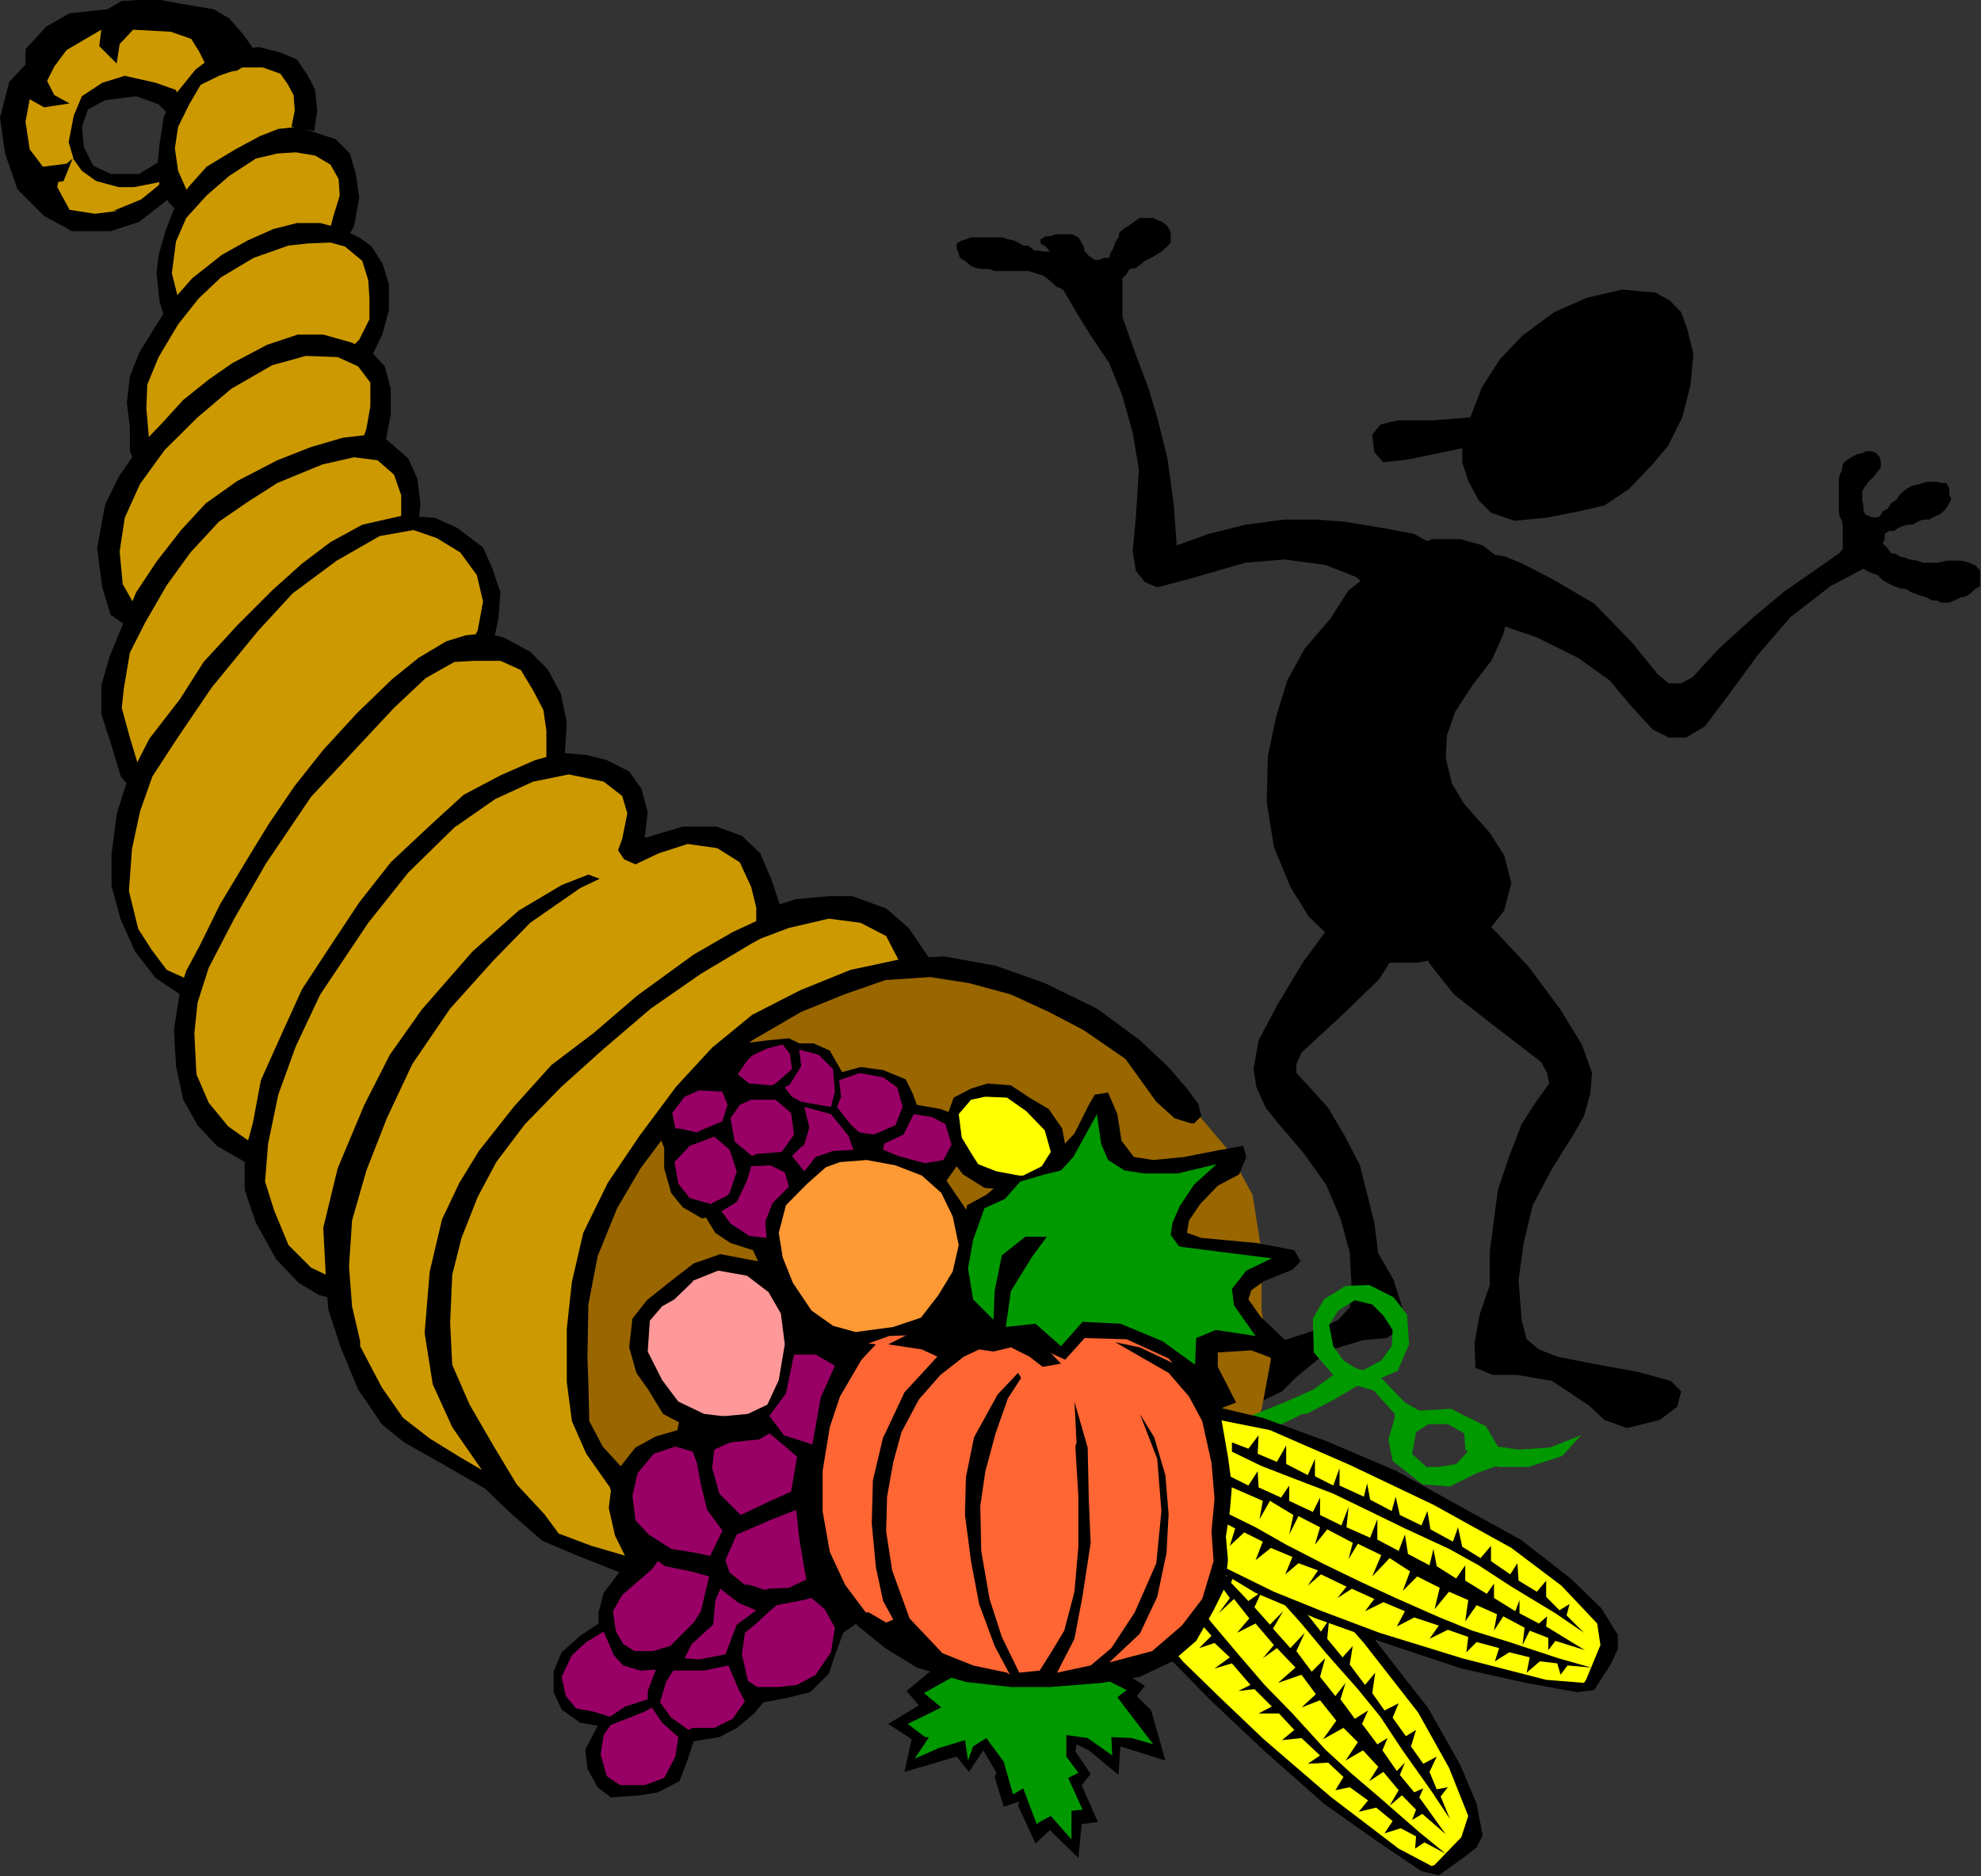 <?xml version="1.0" encoding="UTF-8" standalone="no"?>
<svg
   xmlns:ooo="http://xml.openoffice.org/svg/export"
   xmlns:dc="http://purl.org/dc/elements/1.1/"
   xmlns:cc="http://creativecommons.org/ns#"
   xmlns:rdf="http://www.w3.org/1999/02/22-rdf-syntax-ns#"
   xmlns:svg="http://www.w3.org/2000/svg"
   xmlns="http://www.w3.org/2000/svg"
   xmlns:sodipodi="http://sodipodi.sourceforge.net/DTD/sodipodi-0.dtd"
   xmlns:inkscape="http://www.inkscape.org/namespaces/inkscape"
   version="1.2"
   width="85.42mm"
   height="80.92mm"
   viewBox="0 0 8542 8092"
   preserveAspectRatio="xMidYMid"
   xml:space="preserve"
   id="svg197"
   sodipodi:docname="corncpia.svg"
   style="fill-rule:evenodd;stroke-width:28.222;stroke-linejoin:round"
   inkscape:version="0.92.5 (2060ec1f9f, 2020-04-08)"><rect x="0" y="0" width="8542" height="8092" fill="#333333" stroke="none"/><sodipodi:namedview
   pagecolor="#ffffff"
   bordercolor="#666666"
   borderopacity="1"
   objecttolerance="10"
   gridtolerance="10"
   guidetolerance="10"
   inkscape:pageopacity="0"
   inkscape:pageshadow="2"
   inkscape:window-width="664"
   inkscape:window-height="487"
   id="namedview199"
   showgrid="false"
   inkscape:zoom="0.2102413"
   inkscape:cx="161.42362"
   inkscape:cy="152.91968"
   inkscape:window-x="0"
   inkscape:window-y="0"
   inkscape:window-maximized="0"
   inkscape:current-layer="svg197" />
 <defs
   class="ClipPathGroup"
   id="defs8">
  <clipPath
   id="presentation_clip_path"
   clipPathUnits="userSpaceOnUse">
   <rect
   x="0"
   y="0"
   width="21000"
   height="29700"
   id="rect2" />
  </clipPath>
  <clipPath
   id="presentation_clip_path_shrink"
   clipPathUnits="userSpaceOnUse">
   <rect
   x="21"
   y="29"
   width="20958"
   height="29641"
   id="rect5" />
  </clipPath>
 </defs>
 <defs
   class="TextShapeIndex"
   id="defs12">
  <g
   ooo:slide="id1"
   ooo:id-list="id3"
   id="g10" />
 </defs>
 <defs
   class="EmbeddedBulletChars"
   id="defs44">
  <g
   id="bullet-char-template-57356"
   transform="matrix(4.8828125e-4,0,0,-4.8828125e-4,0,0)">
   <path
   d="M 580,1141 1163,571 580,0 -4,571 Z"
   id="path14"
   inkscape:connector-curvature="0" />
  </g>
  <g
   id="bullet-char-template-57354"
   transform="matrix(4.8828125e-4,0,0,-4.8828125e-4,0,0)">
   <path
   d="M 8,1128 H 1137 V 0 H 8 Z"
   id="path17"
   inkscape:connector-curvature="0" />
  </g>
  <g
   id="bullet-char-template-10146"
   transform="matrix(4.8828125e-4,0,0,-4.8828125e-4,0,0)">
   <path
   d="M 174,0 602,739 174,1481 1456,739 Z M 1358,739 309,1346 659,739 Z"
   id="path20"
   inkscape:connector-curvature="0" />
  </g>
  <g
   id="bullet-char-template-10132"
   transform="matrix(4.8828125e-4,0,0,-4.8828125e-4,0,0)">
   <path
   d="M 2015,739 1276,0 H 717 l 543,543 H 174 v 393 h 1086 l -543,545 h 557 z"
   id="path23"
   inkscape:connector-curvature="0" />
  </g>
  <g
   id="bullet-char-template-10007"
   transform="matrix(4.8828125e-4,0,0,-4.8828125e-4,0,0)">
   <path
   d="m 0,-2 c -7,16 -16,29 -25,39 l 381,530 c -94,256 -141,385 -141,387 0,25 13,38 40,38 9,0 21,-2 34,-5 21,4 42,12 65,25 l 27,-13 111,-251 280,301 64,-25 24,25 c 21,-10 41,-24 62,-43 C 886,937 835,863 770,784 769,783 710,716 594,584 L 774,223 c 0,-27 -21,-55 -63,-84 l 16,-20 C 717,90 699,76 672,76 641,76 570,178 457,381 L 164,-76 c -22,-34 -53,-51 -92,-51 -42,0 -63,17 -64,51 -7,9 -10,24 -10,44 0,9 1,19 2,30 z"
   id="path26"
   inkscape:connector-curvature="0" />
  </g>
  <g
   id="bullet-char-template-10004"
   transform="matrix(4.8828125e-4,0,0,-4.8828125e-4,0,0)">
   <path
   d="M 285,-33 C 182,-33 111,30 74,156 52,228 41,333 41,471 c 0,78 14,145 41,201 34,71 87,106 158,106 53,0 88,-31 106,-94 l 23,-176 c 8,-64 28,-97 59,-98 l 735,706 c 11,11 33,17 66,17 42,0 63,-15 63,-46 V 965 c 0,-36 -10,-64 -30,-84 L 442,47 C 390,-6 338,-33 285,-33 Z"
   id="path29"
   inkscape:connector-curvature="0" />
  </g>
  <g
   id="bullet-char-template-9679"
   transform="matrix(4.8828125e-4,0,0,-4.8828125e-4,0,0)">
   <path
   d="M 813,0 C 632,0 489,54 383,161 276,268 223,411 223,592 c 0,181 53,324 160,431 106,107 249,161 430,161 179,0 323,-54 432,-161 108,-107 162,-251 162,-431 0,-180 -54,-324 -162,-431 C 1136,54 992,0 813,0 Z"
   id="path32"
   inkscape:connector-curvature="0" />
  </g>
  <g
   id="bullet-char-template-8226"
   transform="matrix(4.8828125e-4,0,0,-4.8828125e-4,0,0)">
   <path
   d="m 346,457 c -73,0 -137,26 -191,78 -54,51 -81,114 -81,188 0,73 27,136 81,188 54,52 118,78 191,78 73,0 134,-26 185,-79 51,-51 77,-114 77,-187 0,-75 -25,-137 -76,-188 -50,-52 -112,-78 -186,-78 z"
   id="path35"
   inkscape:connector-curvature="0" />
  </g>
  <g
   id="bullet-char-template-8211"
   transform="matrix(4.8828125e-4,0,0,-4.8828125e-4,0,0)">
   <path
   d="M -4,459 H 1135 V 606 H -4 Z"
   id="path38"
   inkscape:connector-curvature="0" />
  </g>
  <g
   id="bullet-char-template-61548"
   transform="matrix(4.8828125e-4,0,0,-4.8828125e-4,0,0)">
   <path
   d="m 173,740 c 0,163 58,303 173,419 116,115 255,173 419,173 163,0 302,-58 418,-173 116,-116 174,-256 174,-419 0,-163 -58,-303 -174,-418 C 1067,206 928,148 765,148 601,148 462,206 346,322 231,437 173,577 173,740 Z"
   id="path41"
   inkscape:connector-curvature="0" />
  </g>
 </defs>
 <g
   id="g49"
   transform="translate(-6229,-10804)">
  <g
   id="id2"
   class="Master_Slide">
   <g
   id="bg-id2"
   class="Background" />
   <g
   id="bo-id2"
   class="BackgroundObjects" />
  </g>
 </g>
 <g
   class="SlideGroup"
   id="g195"
   transform="translate(-6229,-10804)">
  <g
   id="g193">
   <g
   id="container-id1">
    <g
   id="id1"
   class="Slide"
   clip-path="url(#presentation_clip_path)">
     <g
   class="Page"
   id="g189">
      <g
   class="Graphic"
   id="g187">
       <g
   id="id3">
        <rect
   class="BoundingBox"
   x="6229"
   y="10804"
   width="8542"
   height="8092"
   id="rect51"
   style="fill:none;stroke:none" />
        <defs
   id="defs56">
         <clipPath
   id="clip_path_1"
   clipPathUnits="userSpaceOnUse">
          <path
   d="m 6229,10804 h 8541 v 8091 H 6229 Z"
   id="path53"
   inkscape:connector-curvature="0" />
         </clipPath>
        </defs>
        <g
   clip-path="url(#clip_path_1)"
   id="g184">
         <path
   d="m 12516,14709 97,48 75,75 133,142 137,185 92,150 44,123 -8,89 -27,97 -48,84 -89,141 -84,159 -39,163 -22,159 13,172 22,84 53,44 79,31 150,30 199,36 141,39 44,45 -17,66 -75,57 -142,35 -97,-35 -66,-62 -159,-106 -150,-26 h -106 l -75,-31 -4,-106 22,-123 44,-128 v -146 l 35,-265 49,-145 53,-137 62,-97 57,-79 -9,-45 -26,-48 -212,-163 -163,-128 -106,-133 -58,-128 27,-110 48,-44 75,18 z"
   id="path58"
   inkscape:connector-curvature="0"
   style="fill:#000000;stroke:none" />
         <path
   d="m 12110,14674 -92,52 -62,80 -110,150 -111,185 -79,150 -22,124 13,79 40,88 57,71 106,124 97,136 62,146 40,146 9,163 -9,75 -49,53 -70,35 -150,49 -190,53 -137,52 -35,45 22,61 79,44 146,14 92,-44 62,-62 141,-115 146,-44 102,-9 70,-44 -4,-93 -36,-114 -66,-115 -17,-132 -62,-247 -66,-128 -71,-120 -71,-79 -66,-71 v -39 l 22,-49 190,-176 146,-142 83,-132 49,-128 -40,-97 -57,-35 -71,22 z"
   id="path60"
   inkscape:connector-curvature="0"
   style="fill:#000000;stroke:none" />
         <path
   d="m 12168,13253 132,-84 106,-40 h 119 l 97,27 62,48 40,62 22,75 -9,97 -26,102 -49,110 -84,110 -75,115 -35,101 -5,97 27,111 53,88 110,124 62,97 31,119 -31,119 -62,79 -93,62 -105,62 -115,22 h -132 l -128,-27 -102,-70 -106,-102 -79,-128 -71,-172 -31,-194 5,-198 35,-168 49,-159 75,-137 110,-128 79,-123 z"
   id="path62"
   inkscape:connector-curvature="0"
   style="fill:#000000;stroke:none" />
         <path
   d="m 12534,13173 185,31 75,31 137,71 172,101 163,168 111,137 48,39 h 53 l 49,-26 114,-124 150,-136 133,-111 172,-119 62,-44 17,-18 v -17 -22 -22 -18 -22 l -4,-22 -9,-18 -4,-22 v -22 -18 -22 -26 -22 -27 l 4,-22 9,-17 4,-31 22,-18 22,-13 18,-9 22,-4 18,-9 h 22 l 22,9 13,17 5,22 v 22 l -14,18 -17,22 -22,22 -14,18 -13,22 v 22 18 l 5,22 v 22 l 8,17 22,9 18,5 22,-5 13,-22 22,-13 14,-22 26,-18 13,-22 27,-22 22,-13 22,-5 27,-8 17,-5 h 22 22 l 18,5 h 22 l 13,22 v 26 l 9,22 -9,18 -13,22 -22,22 -27,13 -26,13 h -22 l -18,5 -31,17 h -17 l -22,5 -22,9 -18,13 h -22 l -18,13 v 22 l -9,18 22,22 14,22 h 17 l 22,13 22,5 18,8 35,5 23,9 h 17 31 18 l 35,-9 h 22 27 17 l 35,9 27,13 18,22 v 26 23 17 l -22,13 -23,22 -17,9 -22,5 -27,13 -22,9 h -35 l -18,-9 h -22 l -22,-13 -17,-5 -27,-9 -22,-8 -22,-14 -27,-4 -26,-9 -27,-13 -22,-13 -22,-22 -17,-5 -22,-9 -22,-13 -142,75 -172,133 -141,163 -119,163 -110,146 -80,48 h -75 l -70,-35 -89,-97 -97,-115 -136,-97 -177,-88 -154,-53 -199,-57 -75,-102 -13,-88 44,-49 z"
   id="path64"
   inkscape:connector-curvature="0"
   style="fill:#000000;stroke:none" />
         <path
   d="m 12027,13054 163,27 137,26 88,49 48,75 -61,97 -124,53 -115,-18 -88,-71 -132,-52 -177,-23 -167,14 -243,70 -137,36 -53,-22 -39,-49 -14,-84 14,-150 13,-203 -27,-159 -44,-158 -57,-142 -80,-119 -57,-92 -62,-106 -31,-14 -17,-17 -22,-18 -18,-13 -22,-5 -22,-8 -18,-5 h -22 -26 -22 -27 -22 -26 l -22,-9 h -31 l -27,-4 -22,-9 -26,-22 -22,-13 -5,-18 -9,-22 v -22 l 22,-13 18,-5 22,-8 h 22 18 22 26 22 27 l 22,8 26,5 18,9 22,13 h 22 l 27,22 h 17 l 22,4 h 27 l -18,-22 -22,-13 v -18 l 22,-13 h 18 l 26,-9 h 22 27 22 l 26,14 14,22 9,17 4,22 22,22 22,14 h 18 l 22,-9 h 22 l 4,-18 13,-22 9,-26 14,-22 4,-22 22,-18 22,-13 18,-14 26,-17 h 22 36 l 17,9 22,8 22,18 14,27 v 22 22 l -14,17 -26,22 -22,14 -22,13 -27,13 -22,18 -17,13 -27,4 -13,22 -18,18 v 22 22 18 22 22 18 22 22 l 58,163 52,137 40,132 44,177 27,198 13,177 137,-49 159,-40 167,-22 h 137 z"
   id="path66"
   inkscape:connector-curvature="0"
   style="fill:#000000;stroke:none" />
         <path
   d="m 12569,12604 49,-128 79,-123 97,-102 137,-101 141,-62 150,-35 146,13 62,35 48,49 27,75 26,106 -13,136 -35,137 -62,124 -75,88 -93,97 -106,71 -114,26 -137,27 -137,13 -101,-35 -53,-53 -45,-84 -26,-80 v -61 l -229,48 -111,13 -39,-44 -9,-75 35,-44 75,-18 h 150 z"
   id="path68"
   inkscape:connector-curvature="0"
   style="fill:#000000;stroke:none" />
         <path
   d="m 8929,17550 -300,-84 -247,-233 -295,-155 -168,-115 -141,-255 -93,-225 -13,-124 -80,-22 -154,-141 -124,-247 v -186 l -92,-39 -115,-106 -79,-164 -14,-145 14,-243 -137,-75 -93,-185 -57,-216 17,-265 53,-163 -61,-146 -53,-163 22,-177 79,-216 -70,-132 -31,-216 53,-203 92,-137 -44,-194 44,-194 124,-239 -31,-163 71,-265 -23,-167 -48,-186 40,-110 -186,-84 -154,40 -49,84 -30,92 39,102 40,75 62,18 154,-9 84,-31 31,70 -168,106 -26,18 -155,31 -137,-31 -163,-194 -53,-194 62,-186 137,-194 216,-84 366,-30 247,194 186,22 61,132 v 177 l 133,79 53,93 v 123 l -31,137 101,88 62,115 22,123 -53,133 h -31 l -17,84 79,70 22,124 -40,185 133,84 -31,9 62,92 9,133 136,44 133,119 70,146 -17,216 150,70 106,146 30,132 v 164 l 155,13 123,62 62,70 18,84 -9,155 216,-75 172,22 115,83 93,274 185,-62 194,13 163,80 93,154 -349,93 -295,154 -238,177 -203,172 -199,322 -132,287 -71,194 v 326 l 18,230 84,194 83,102 31,185 49,123 z"
   id="path70"
   inkscape:connector-curvature="0"
   style="fill:#cc9900;stroke:none" />
         <path
   d="m 8885,17202 -110,-164 -62,-247 -13,-286 53,-278 92,-287 195,-238 163,-225 207,-186 225,-132 331,-146 256,-53 340,75 265,111 286,176 247,247 164,194 106,194 39,248 v 255 l 40,208 -40,216 -163,274 -432,269 -450,194 -548,75 -604,-84 -441,-176 h -31 z"
   id="path72"
   inkscape:connector-curvature="0"
   style="fill:#996600;stroke:none" />
         <path
   d="m 6992,10817 159,27 66,39 62,71 62,88 -88,66 -115,18 -49,-97 -35,-57 -88,-31 -163,-9 -58,62 -13,84 -75,-75 9,-71 -128,75 -22,13 -53,71 -31,62 31,61 66,36 -110,17 -62,-35 -18,97 18,119 57,75 102,-13 26,-22 -39,97 -23,4 -4,22 53,98 110,17 102,-13 h -22 l 119,-49 75,-61 31,-62 9,123 -124,97 -123,40 h -168 l -22,-13 -97,-53 -115,-115 -53,-154 -22,-155 40,-154 70,-75 v -66 l 89,-97 101,-58 163,-17 62,-36 146,-8 z"
   id="path74"
   inkscape:connector-curvature="0"
   style="fill:#000000;stroke:none" />
         <path
   d="m 6988,11192 -88,-31 -133,-30 -97,30 -88,58 -35,84 -22,114 22,75 35,49 62,44 97,26 h 88 -22 l 132,-26 -8,-93 -102,62 h -123 l -75,-35 -40,-80 -9,-88 26,-75 75,-40 133,-17 97,35 62,62 -14,22 v 18 26 l 5,22 h 13 l 27,-154 z"
   id="path76"
   inkscape:connector-curvature="0"
   style="fill:#000000;stroke:none" />
         <path
   d="m 7584,11369 13,-88 -9,-89 -31,-61 -48,-71 -75,-31 -89,-22 -97,9 -101,31 -75,57 -89,110 -48,93 -18,119 -9,88 9,89 40,75 35,35 44,-84 -39,-88 -14,-97 14,-93 48,-97 49,-84 79,-39 102,-36 h 88 l 75,27 31,44 26,48 5,67 -14,70 z"
   id="path78"
   inkscape:connector-curvature="0"
   style="fill:#000000;stroke:none" />
         <path
   d="m 7756,11779 22,-123 -14,-98 -26,-92 -62,-62 -97,-31 -66,-22 -84,9 -79,31 -106,57 -124,75 -75,84 -57,75 -44,115 -31,106 -9,79 13,124 27,83 57,-83 -31,-124 18,-137 44,-101 88,-97 97,-84 115,-75 93,-22 79,-5 84,14 66,39 35,62 5,71 -27,88 -13,49 84,26 z"
   id="path80"
   inkscape:connector-curvature="0"
   style="fill:#000000;stroke:none" />
         <path
   d="m 7831,12344 48,-102 27,-101 v -110 l -27,-89 -48,-75 -53,-39 -84,-40 -84,-22 h -101 l -102,26 -110,49 -111,62 -128,101 -97,110 -70,111 -62,101 -40,102 -13,114 13,102 v 106 l 27,66 57,-102 -13,-150 4,-101 49,-119 84,-141 88,-111 97,-92 141,-84 150,-53 84,-9 97,-4 62,17 75,62 26,84 5,79 v 89 l -44,88 -58,57 75,62 z"
   id="path82"
   inkscape:connector-curvature="0"
   style="fill:#000000;stroke:none" />
         <path
   d="m 7888,12728 26,-137 v -110 l -26,-97 -49,-53 -92,-49 -124,-35 h -110 l -132,44 -150,79 -102,71 -110,88 -93,102 -97,101 -88,128 -58,119 -4,18 -31,172 22,168 36,119 83,57 27,-88 -58,-102 -13,-141 22,-145 66,-146 106,-146 142,-141 145,-123 177,-102 145,-40 137,5 88,40 53,70 v 102 l -17,97 -22,66 h 22 z"
   id="path84"
   inkscape:connector-curvature="0"
   style="fill:#000000;stroke:none" />
         <path
   d="m 8034,13050 8,-71 -13,-110 -40,-88 -92,-80 -80,-22 -110,13 -137,40 -145,57 -172,89 -137,97 -106,115 -106,136 -88,133 -53,128 -62,150 -35,123 v 124 l 40,123 44,146 44,53 35,-88 -40,-133 -35,-128 9,-84 26,-154 67,-132 92,-159 102,-141 123,-133 128,-88 124,-79 194,-80 137,-31 101,13 71,62 31,89 v 101 l -14,22 84,13 z"
   id="path86"
   inkscape:connector-curvature="0"
   style="fill:#000000;stroke:none" />
         <path
   d="m 8289,13522 23,-124 -27,-114 -71,-97 -101,-62 -101,-35 -146,26 -185,106 -190,141 -150,163 -199,243 -150,221 -106,163 -53,150 -35,163 -13,181 40,163 57,89 66,88 97,44 v 88 l -145,-97 -89,-115 -61,-136 -40,-146 v -137 l 22,-172 40,-128 101,-198 133,-172 101,-159 146,-159 150,-150 128,-115 123,-93 137,-75 172,-39 141,9 97,44 111,84 39,88 36,106 -9,114 -18,84 h -88 z"
   id="path88"
   inkscape:connector-curvature="0"
   style="fill:#000000;stroke:none" />
         <path
   d="m 8665,14051 8,-132 -26,-124 -57,-105 -75,-75 -115,-62 -75,-18 -88,9 -84,26 -119,71 -115,93 -150,145 -146,159 -123,155 -111,163 -92,150 -119,198 -89,181 -57,106 -26,80 -27,176 9,155 31,145 62,110 83,89 146,84 -9,-106 -88,-62 -84,-102 -53,-123 -9,-177 14,-132 48,-150 110,-212 137,-238 194,-287 172,-185 186,-199 136,-128 124,-70 88,-5 h 111 l 88,40 53,88 44,84 13,88 v 128 h 80 z"
   id="path90"
   inkscape:connector-curvature="0"
   style="fill:#000000;stroke:none" />
         <path
   d="m 9009,14418 13,-111 -27,-101 -53,-75 -97,-49 -88,-22 -106,-9 -114,31 -150,66 -159,84 -150,137 -164,154 -136,173 -137,207 -110,168 -84,185 -93,207 -35,186 -35,128 v 158 l 48,142 88,158 97,102 89,53 75,18 v -84 l -111,-53 -97,-97 -62,-150 -39,-124 13,-163 44,-212 75,-207 106,-225 207,-309 172,-216 199,-195 177,-123 163,-75 154,-31 150,31 80,62 22,75 -22,110 -18,49 26,39 49,22 101,-48 124,-40 128,18 97,61 49,106 22,89 v 79 l 13,57 128,-48 172,-40 137,18 110,57 53,102 31,35 h 17 l 98,-22 -102,-150 -97,-84 -146,-53 h -101 l -141,13 -71,22 -35,-105 -49,-115 -79,-75 -110,-40 h -146 z"
   id="path92"
   inkscape:connector-curvature="0"
   style="fill:#000000;stroke:none" />
         <path
   d="m 7636,16350 -13,-251 62,-256 115,-274 110,-216 137,-194 220,-252 199,-176 185,-110 115,-45 49,18 -84,40 -216,150 -159,163 -186,207 -163,239 -110,234 -88,225 -62,216 -13,198 13,172 35,150 v 22 l 93,177 92,132 115,89 128,79 97,57 -128,-185 -84,-185 -35,-221 22,-265 53,-225 75,-158 84,-137 150,-190 163,-181 181,-137 190,-163 242,-176 168,-97 172,-80 172,-13 -260,141 -221,132 -216,150 -207,177 -177,159 -159,163 -123,163 -80,150 -70,177 -40,159 -9,207 9,181 75,172 102,176 101,168 119,128 62,84 141,53 212,62 -44,70 -80,-31 -154,-61 -146,-62 -136,-119 -111,-106 -176,-102 -172,-97 -97,-79 -102,-150 -75,-181 -53,-163 z"
   id="path94"
   inkscape:connector-curvature="0"
   style="fill:#000000;stroke:none" />
         <path
   d="m 11263,15402 80,92 53,71 13,53 -31,31 h -13 l -71,-22 -79,-71 -133,-185 -180,-124 -151,-79 -163,-75 -181,-49 -167,-26 -194,13 -177,62 -185,75 -212,123 -177,163 -172,212 -132,177 -101,172 -84,207 -40,208 -4,229 4,110 4,164 58,110 97,106 -49,79 -13,5 -4,-14 -102,-145 -62,-141 -22,-168 v -230 l 22,-202 49,-212 106,-216 137,-203 158,-212 155,-168 172,-141 207,-106 217,-88 229,-49 176,-9 221,40 212,75 225,110 181,133 z"
   id="path96"
   inkscape:connector-curvature="0"
   style="fill:#000000;stroke:none" />
         <path
   d="m 9437,15304 101,-13 93,-9 44,22 h 62 l 70,31 53,93 80,-22 97,13 97,40 31,62 17,48 102,18 35,13 22,-62 75,-39 71,-22 101,8 80,53 83,49 58,84 13,70 -26,93 -62,53 -66,31 -102,17 -92,-8 -93,-58 -27,-35 -44,62 93,136 31,115 -9,97 -31,106 -75,93 -93,97 -110,57 -119,31 h -124 l -83,-35 -67,-40 -66,-70 27,185 -22,145 -71,102 -93,62 -141,17 -92,-8 -93,-40 -84,-44 -62,-102 -53,-75 -31,-110 14,-124 62,-79 105,-84 97,-75 115,-40 163,31 -22,-48 -97,-31 -66,-44 -40,-66 -17,4 -84,-49 -49,-61 -30,-106 v -88 l -31,-80 92,-137 150,-163 z"
   id="path98"
   inkscape:connector-curvature="0"
   style="fill:#000000;stroke:none" />
         <path
   d="m 9790,15838 61,-22 115,-9 124,23 114,44 84,75 49,101 26,124 -26,114 -62,102 -75,97 -119,40 -163,22 -97,-27 -93,-66 -80,-119 -44,-110 -17,-106 31,-119 92,-93 z"
   id="path100"
   inkscape:connector-curvature="0"
   style="fill:#ff9933;stroke:none" />
         <path
   d="m 10421,15785 -45,-75 -13,-101 53,-62 62,-13 93,4 83,58 80,83 26,93 -39,62 -80,40 h -17 l -98,-18 -79,-31 z"
   id="path102"
   inkscape:connector-curvature="0"
   style="fill:#ffff00;stroke:none" />
         <path
   d="m 9137,16408 83,-80 -17,5 123,-49 124,22 93,71 53,92 17,133 -26,154 -49,106 -84,40 -97,9 h -17 l -75,-9 -111,-53 -70,-93 -62,-123 9,-133 53,-62 z"
   id="path104"
   inkscape:connector-curvature="0"
   style="fill:#ff9999;stroke:none" />
         <path
   d="m 9472,15357 62,-30 70,-18 31,40 9,66 -71,62 -17,8 -97,-8 -49,-40 40,-58 z"
   id="path106"
   inkscape:connector-curvature="0"
   style="fill:#990066;stroke:none" />
         <path
   d="m 9468,15547 h 105 l 67,57 13,93 -53,75 -110,9 -18,9 -75,-62 -18,-101 40,-58 z"
   id="path108"
   inkscape:connector-curvature="0"
   style="fill:#990066;stroke:none" />
         <path
   d="m 9243,15507 101,5 22,57 -22,71 -93,39 -17,9 -75,-17 h -18 l -13,-67 53,-70 z"
   id="path110"
   inkscape:connector-curvature="0"
   style="fill:#990066;stroke:none" />
         <path
   d="m 9203,15746 106,-40 66,57 31,93 -31,93 -13,13 -53,26 -14,9 -92,-26 -49,-62 -17,-93 z"
   id="path112"
   inkscape:connector-curvature="0"
   style="fill:#990066;stroke:none" />
         <path
   d="m 9468,15834 83,-4 62,30 18,62 -71,71 -31,79 5,71 -75,-9 -80,-53 -39,-53 66,-40 44,-92 z"
   id="path114"
   inkscape:connector-curvature="0"
   style="fill:#990066;stroke:none" />
         <path
   d="m 9697,15578 22,88 -22,75 -18,14 -35,35 53,66 49,-62 75,-26 88,-5 -22,-61 -75,-93 z"
   id="path116"
   inkscape:connector-curvature="0"
   style="fill:#990066;stroke:none" />
         <path
   d="m 9635,15481 49,-79 -9,-71 84,22 62,62 8,97 -17,66 -128,-22 -40,-22 -31,-40 z"
   id="path118"
   inkscape:connector-curvature="0"
   style="fill:#990066;stroke:none" />
         <path
   d="m 9838,15578 18,-44 -9,-71 88,-31 102,18 61,44 23,84 -31,79 -93,40 -62,-9 -35,-31 z"
   id="path120"
   inkscape:connector-curvature="0"
   style="fill:#990066;stroke:none" />
         <path
   d="m 10041,15737 84,-40 44,-88 80,13 57,31 26,88 -35,66 -79,14 -115,-31 -66,-27 z"
   id="path122"
   inkscape:connector-curvature="0"
   style="fill:#990066;stroke:none" />
         <path
   d="m 10796,15763 66,-70 62,-124 26,-44 57,-9 40,93 18,115 53,70 84,13 132,-13 159,-31 97,-17 13,48 -31,75 -92,49 -76,79 -48,71 -9,53 62,22 238,22 163,31 27,48 -35,36 -120,48 -57,40 -13,40 53,75 115,110 105,62 -22,22 -97,4 -141,-53 -145,9 v 62 l 79,154 -57,22 -14,9 -70,-53 -115,-115 -115,-57 -141,-40 -106,-13 -62,31 -17,79 -71,5 -35,-53 -62,-62 -79,-9 -62,9 -79,-53 -71,-79 -49,-80 9,-123 18,-155 18,-114 83,-45 62,-52 159,-40 66,-53 z"
   id="path124"
   inkscape:connector-curvature="0"
   style="fill:#000000;stroke:none" />
         <path
   d="m 10734,15869 70,-17 53,-58 102,-185 18,128 30,70 71,45 84,13 h 145 l 168,-40 -97,88 -62,93 -31,71 -8,53 35,48 13,4 388,49 -110,53 -62,79 9,71 93,132 -172,-26 -84,35 -5,115 -141,-102 -181,-75 -163,-8 -93,105 -110,-97 -128,14 22,-155 93,-150 62,-84 h -93 l -101,80 -31,154 -5,124 -88,-88 -22,-133 22,-123 49,-137 88,-40 66,-75 z"
   id="path126"
   inkscape:connector-curvature="0"
   style="fill:#009900;stroke:none" />
         <path
   d="m 11387,17118 185,132 216,208 225,229 203,265 172,220 137,243 71,168 26,137 -26,52 -58,45 -105,75 -75,-18 -190,-128 -230,-163 -260,-230 -229,-216 -199,-203 -97,-137 35,-79 106,146 133,158 185,177 185,168 190,158 194,150 203,124 h 31 l 62,-40 44,-53 v -84 l -62,-163 -119,-185 -124,-185 -150,-199 -176,-185 -150,-177 -141,-128 -150,-132 -80,-44 z"
   id="path128"
   inkscape:connector-curvature="0"
   style="fill:#000000;stroke:none" />
         <path
   d="m 11387,17175 203,137 256,278 264,300 234,300 133,238 83,208 -30,92 -115,119 -13,5 -142,-75 -295,-225 -287,-247 -190,-181 -159,-155 -176,-211 57,-155 93,-198 40,-194 z"
   id="path130"
   inkscape:connector-curvature="0"
   style="fill:#ffff00;stroke:none" />
         <path
   d="m 11404,17299 58,53 62,-44 -36,75 62,70 66,-53 -26,75 57,80 66,-49 -31,66 53,71 53,-62 -31,66 84,93 31,-53 -13,71 66,83 35,-52 -8,83 66,80 44,-49 -13,80 66,88 44,-53 -13,88 53,75 61,-31 -26,62 57,80 44,-27 -22,71 53,75 58,-31 -31,66 31,75 48,-9 -31,40 40,97 -79,-119 -128,-181 -93,-141 -97,-119 -137,-155 -110,-132 -115,-128 -128,-128 -106,-102 -101,-106 z"
   id="path132"
   inkscape:connector-curvature="0"
   style="fill:#000000;stroke:none" />
         <path
   d="m 11228,17590 44,57 -44,62 75,-26 62,70 -62,58 84,-27 66,75 -53,53 66,-22 66,62 -66,48 75,-22 80,93 -53,26 70,-8 75,75 -57,30 h 88 l 66,71 -53,44 84,-9 80,75 -53,36 88,-5 66,62 -35,57 62,-13 79,57 -40,49 75,-18 71,58 -35,53 70,-22 66,35 -4,53 40,-27 92,49 -114,-93 -172,-150 -124,-106 -110,-101 -141,-155 -120,-123 -110,-128 -119,-141 -93,-119 -92,-111 z"
   id="path134"
   inkscape:connector-curvature="0"
   style="fill:#000000;stroke:none" />
         <path
   d="m 11343,17431 57,66 62,-39 -22,66 75,79 48,-39 -26,66 75,79 57,-40 -31,67 67,75 57,-58 -44,75 75,84 62,-66 -36,79 66,89 58,-58 -22,80 66,83 44,-57 -22,71 62,84 57,-36 -26,58 66,88 44,-27 -22,53 62,89 35,-36 -22,53 62,75 39,-17 -17,39 114,159 -101,-88 -44,26 17,-44 -61,-62 -53,45 39,-67 -66,-79 -61,40 39,-62 -66,-71 -75,44 53,-79 -62,-62 -88,49 57,-80 -70,-88 -80,31 62,-57 -62,-84 -101,35 75,-66 -80,-84 -61,44 48,-57 -79,-93 -80,40 53,-62 -66,-84 -66,62 48,-66 -75,-102 -61,58 35,-66 -106,-111 z"
   id="path136"
   inkscape:connector-curvature="0"
   style="fill:#000000;stroke:none" />
         <path
   d="m 11612,16915 163,-66 119,-53 84,-62 -84,-97 -4,-146 48,-83 93,-58 102,-4 105,53 58,75 9,128 -49,114 -71,31 102,106 62,35 136,-8 151,75 52,88 89,13 136,-9 133,-53 -80,89 -145,48 h -133 l -44,-22 -97,-53 -4,-70 -71,-40 h -84 l -53,35 -17,93 62,57 h 83 l -44,40 h -101 l -84,-66 -18,-93 27,-93 v -17 l -119,-133 -22,-53 83,-44 45,-62 4,-70 -40,-62 -48,-48 -75,-18 -71,44 -40,62 18,92 44,62 58,36 22,61 -120,71 -119,62 h -17 l -124,61 z"
   id="path138"
   inkscape:connector-curvature="0"
   style="fill:#009900;stroke:none" />
         <path
   d="m 12053,16699 93,26 48,88 -136,-39 z"
   id="path140"
   inkscape:connector-curvature="0"
   style="fill:#009900;stroke:none" />
         <path
   d="m 12380,17140 128,-22 66,-71 145,66 -123,45 -115,57 -119,-9 -71,-57 z"
   id="path142"
   inkscape:connector-curvature="0"
   style="fill:#009900;stroke:none" />
         <path
   d="m 9940,16610 123,-44 216,-8 -17,8 123,36 h -13 l 225,-36 225,102 84,-93 181,5 181,83 119,133 75,181 40,242 v 14 l -9,163 -9,238 -84,172 -128,119 -150,75 -243,49 -198,18 -150,-18 -234,-53 h -18 l -247,-110 -163,-164 -84,-141 -53,-194 v -199 l 22,-229 93,-221 z"
   id="path144"
   inkscape:connector-curvature="0"
   style="fill:#ff6633;stroke:none" />
         <path
   d="m 11449,16866 225,53 278,102 300,128 286,159 248,136 216,168 132,128 71,115 v 61 l -31,67 -71,110 -75,9 -220,-40 -278,-62 -331,-110 -296,-106 -260,-110 -146,-88 v -89 l 159,89 181,97 238,88 238,84 234,75 239,57 233,35 31,-8 44,-62 18,-66 -31,-80 -119,-123 -185,-128 -190,-119 -212,-124 -238,-101 -207,-106 -177,-62 -190,-62 -92,-13 z"
   id="path146"
   inkscape:connector-curvature="0"
   style="fill:#000000;stroke:none" />
         <path
   d="m 11466,16924 239,48 344,150 361,172 336,186 216,163 154,163 14,93 -62,150 -9,13 -163,-13 -362,-93 -357,-110 -247,-93 -208,-84 -242,-119 -14,-167 9,-217 -40,-194 z"
   id="path148"
   inkscape:connector-curvature="0"
   style="fill:#ffff00;stroke:none" />
         <path
   d="m 11541,17025 71,27 44,-58 -4,80 83,35 40,-71 v 80 l 93,48 31,-70 v 75 l 79,40 27,-75 v 75 l 105,48 14,-57 13,70 93,49 17,-62 18,79 93,45 26,-62 13,79 97,53 22,-62 18,84 79,49 45,-53 v 66 l 83,57 31,-48 5,75 79,48 40,-48 v 70 l 57,58 44,-27 -13,49 75,75 -123,-84 -190,-115 -141,-92 -128,-71 -190,-88 -154,-75 -155,-75 -172,-66 -137,-53 -128,-62 z"
   id="path150"
   inkscape:connector-curvature="0"
   style="fill:#000000;stroke:none" />
         <path
   d="m 11488,17361 67,35 -23,75 62,-58 80,40 -31,80 66,-53 93,39 -31,75 57,-48 84,31 -44,66 57,-49 110,53 -39,49 62,-40 97,44 -40,53 79,-39 93,39 -35,66 75,-39 106,35 -40,57 79,-39 88,31 -8,66 44,-44 97,26 -18,57 62,-39 88,22 -13,66 57,-49 75,9 14,49 30,-40 102,9 -141,-40 -212,-70 -159,-49 -141,-57 -190,-84 -154,-71 -155,-75 -163,-84 -132,-75 -124,-61 z"
   id="path152"
   inkscape:connector-curvature="0"
   style="fill:#000000;stroke:none" />
         <path
   d="m 11532,17171 80,40 40,-62 4,70 97,44 35,-52 v 66 l 102,48 31,-62 v 75 l 92,45 31,-80 -9,88 102,45 31,-80 v 88 l 92,49 27,-71 13,84 93,49 17,-71 14,75 84,53 39,-57 v 66 l 93,57 31,-44 v 62 l 92,57 18,-48 v 57 l 84,44 35,-31 -4,44 167,102 -127,-40 -31,40 v -53 l -80,-31 -31,62 9,-75 -92,-49 -40,62 13,-71 -88,-39 -49,70 13,-92 -83,-36 -62,75 22,-92 -97,-49 -62,62 31,-84 -88,-57 -75,79 39,-92 -101,-49 -40,66 18,-70 -110,-58 -53,66 22,-75 -93,-48 -40,79 18,-84 -101,-61 -45,79 14,-79 -142,-62 z"
   id="path154"
   inkscape:connector-curvature="0"
   style="fill:#000000;stroke:none" />
         <path
   d="m 10271,17987 -133,110 53,62 -132,80 101,66 -31,141 225,-66 53,66 62,-93 57,97 -8,18 39,128 67,-22 -5,18 75,163 62,-58 123,120 14,-146 70,-9 -70,-159 39,-48 -66,-97 5,-31 53,26 128,106 8,-123 194,61 -61,-216 -62,-62 35,-44 -106,-66 -198,18 -199,9 h -154 l -172,-22 z"
   id="path156"
   inkscape:connector-curvature="0"
   style="fill:#000000;stroke:none" />
         <path
   d="m 10990,18044 97,49 -40,31 53,70 102,133 -93,-27 -88,-4 4,79 -106,-75 -92,-13 v 93 l 52,70 -44,22 62,137 -48,5 v 123 l -89,-101 -48,26 -13,9 -58,-154 -44,26 -40,-141 -75,-102 -57,36 -22,61 -13,-88 -115,35 -102,45 62,-93 h -17 l -75,-57 145,-71 -75,-62 141,-79 190,17 238,9 146,-22 z"
   id="path158"
   inkscape:connector-curvature="0"
   style="fill:#009900;stroke:none" />
         <path
   d="m 9935,16593 -123,110 -71,177 -26,172 v 207 l 13,181 31,146 70,123 102,110 115,93 136,84 212,62 194,22 h 168 l 225,-18 163,-26 141,-67 102,-88 75,-132 48,-97 14,-119 -9,-102 17,-110 9,-106 -17,-128 -27,-154 -44,-133 -132,-101 -177,-84 -106,-22 230,132 88,102 57,106 40,180 13,155 -13,141 9,128 -49,163 -88,115 -128,110 -185,49 132,-124 75,-159 40,-189 9,-168 -14,-168 -48,-163 -62,-101 75,194 18,225 -22,225 -93,212 -101,154 -89,75 -145,31 75,-146 35,-185 35,-229 -8,-181 -5,-230 -57,-198 9,176 -5,18 13,216 v 216 l -17,194 -44,168 -53,88 -53,84 -88,9 -75,-154 -53,-164 -36,-207 -4,-194 22,-150 44,-163 53,-151 57,-88 -13,-22 -88,93 -102,185 -35,172 -4,163 26,199 35,185 67,181 66,124 -13,-9 -146,-31 -132,-53 -142,-150 -75,-207 -26,-168 4,-150 27,-150 35,-128 75,-141 93,-106 101,-79 66,-31 62,9 75,-18 80,40 57,44 79,-14 -110,-114 -93,-18 -17,9 -62,-13 -101,-128 -67,-84 -154,194 -141,71 145,22 67,31 -142,154 -83,177 -9,17 -44,185 -5,186 18,190 31,145 44,80 -31,13 -75,-44 h -13 l -89,-119 -66,-142 -31,-176 v -172 l 31,-190 44,-132 93,-159 62,-66 z"
   id="path160"
   inkscape:connector-curvature="0"
   style="fill:#000000;stroke:none" />
         <path
   d="m 8912,17568 -80,106 -22,84 v 48 l -79,53 -80,71 -35,84 v 88 l 35,75 80,57 75,13 -53,102 9,84 44,79 57,44 124,-9 79,-13 93,-48 35,-93 26,-79 111,-18 75,-40 75,-62 39,-48 98,-18 105,-26 80,-80 31,-92 31,-84 75,-53 -128,-150 -49,-194 -17,-190 4,-168 22,-158 53,-173 110,-154 -154,-40 -168,-128 35,168 -30,154 v 18 l -93,137 -97,40 -13,8 -146,-22 -18,5 -92,-18 -9,44 -93,27 -88,48 -66,84 -40,102 -9,75 27,119 61,123 z"
   id="path162"
   inkscape:connector-curvature="0"
   style="fill:#000000;stroke:none" />
         <path
   d="m 9829,16694 -83,-48 h -93 l -35,167 -71,98 62,83 123,40 36,-203 z"
   id="path164"
   inkscape:connector-curvature="0"
   style="fill:#990066;stroke:none" />
         <path
   d="m 9379,17025 124,-13 44,-26 79,66 40,35 -26,150 -97,44 -120,57 -92,-92 -31,-110 9,-80 48,-22 z"
   id="path166"
   inkscape:connector-curvature="0"
   style="fill:#990066;stroke:none" />
         <path
   d="m 9216,17065 -75,-22 -93,31 -70,84 -22,97 13,106 57,61 97,62 111,18 57,13 53,-110 -66,-89 -27,-110 -17,-93 z"
   id="path168"
   inkscape:connector-curvature="0"
   style="fill:#990066;stroke:none" />
         <path
   d="m 9437,17409 123,-53 102,-40 13,120 22,132 9,48 -75,36 -88,4 -14,5 -70,-22 h -18 l -66,-53 -18,-53 49,-111 z"
   id="path170"
   inkscape:connector-curvature="0"
   style="fill:#990066;stroke:none" />
         <path
   d="m 9335,17656 80,62 75,31 -84,62 -49,128 -114,22 -62,-5 31,-62 92,-83 9,-102 z"
   id="path172"
   inkscape:connector-curvature="0"
   style="fill:#990066;stroke:none" />
         <path
   d="m 9097,17559 110,22 80,22 -36,150 -31,49 -101,101 -75,22 h -79 l -49,-31 -31,-53 -13,-88 40,-70 61,-53 67,-58 26,-35 z"
   id="path174"
   inkscape:connector-curvature="0"
   style="fill:#990066;stroke:none" />
         <path
   d="m 8832,17841 44,102 40,44 75,22 66,-4 -35,92 v 36 l -97,31 -66,44 -71,-22 -75,-14 -44,-53 -18,-83 44,-93 62,-57 z"
   id="path176"
   inkscape:connector-curvature="0"
   style="fill:#990066;stroke:none" />
         <path
   d="m 9132,18009 h 133 l 105,-22 45,106 26,49 -53,75 -79,39 h -93 l -18,9 -75,-53 -48,-66 26,-88 z"
   id="path178"
   inkscape:connector-curvature="0"
   style="fill:#990066;stroke:none" />
         <path
   d="m 8898,18230 111,-44 31,-18 44,66 70,62 -13,84 -48,92 -84,31 h -106 l -58,-39 -26,-93 13,-84 31,-44 z"
   id="path180"
   inkscape:connector-curvature="0"
   style="fill:#990066;stroke:none" />
         <path
   d="m 9428,17939 13,-93 49,-40 57,-53 31,-26 115,-22 35,-9 57,48 44,80 -17,106 -66,97 -80,44 -79,9 h -93 l -40,-27 z"
   id="path182"
   inkscape:connector-curvature="0"
   style="fill:#990066;stroke:none" />
        </g>
       </g>
      </g>
     </g>
    </g>
   </g>
  </g>
 </g>
</svg>